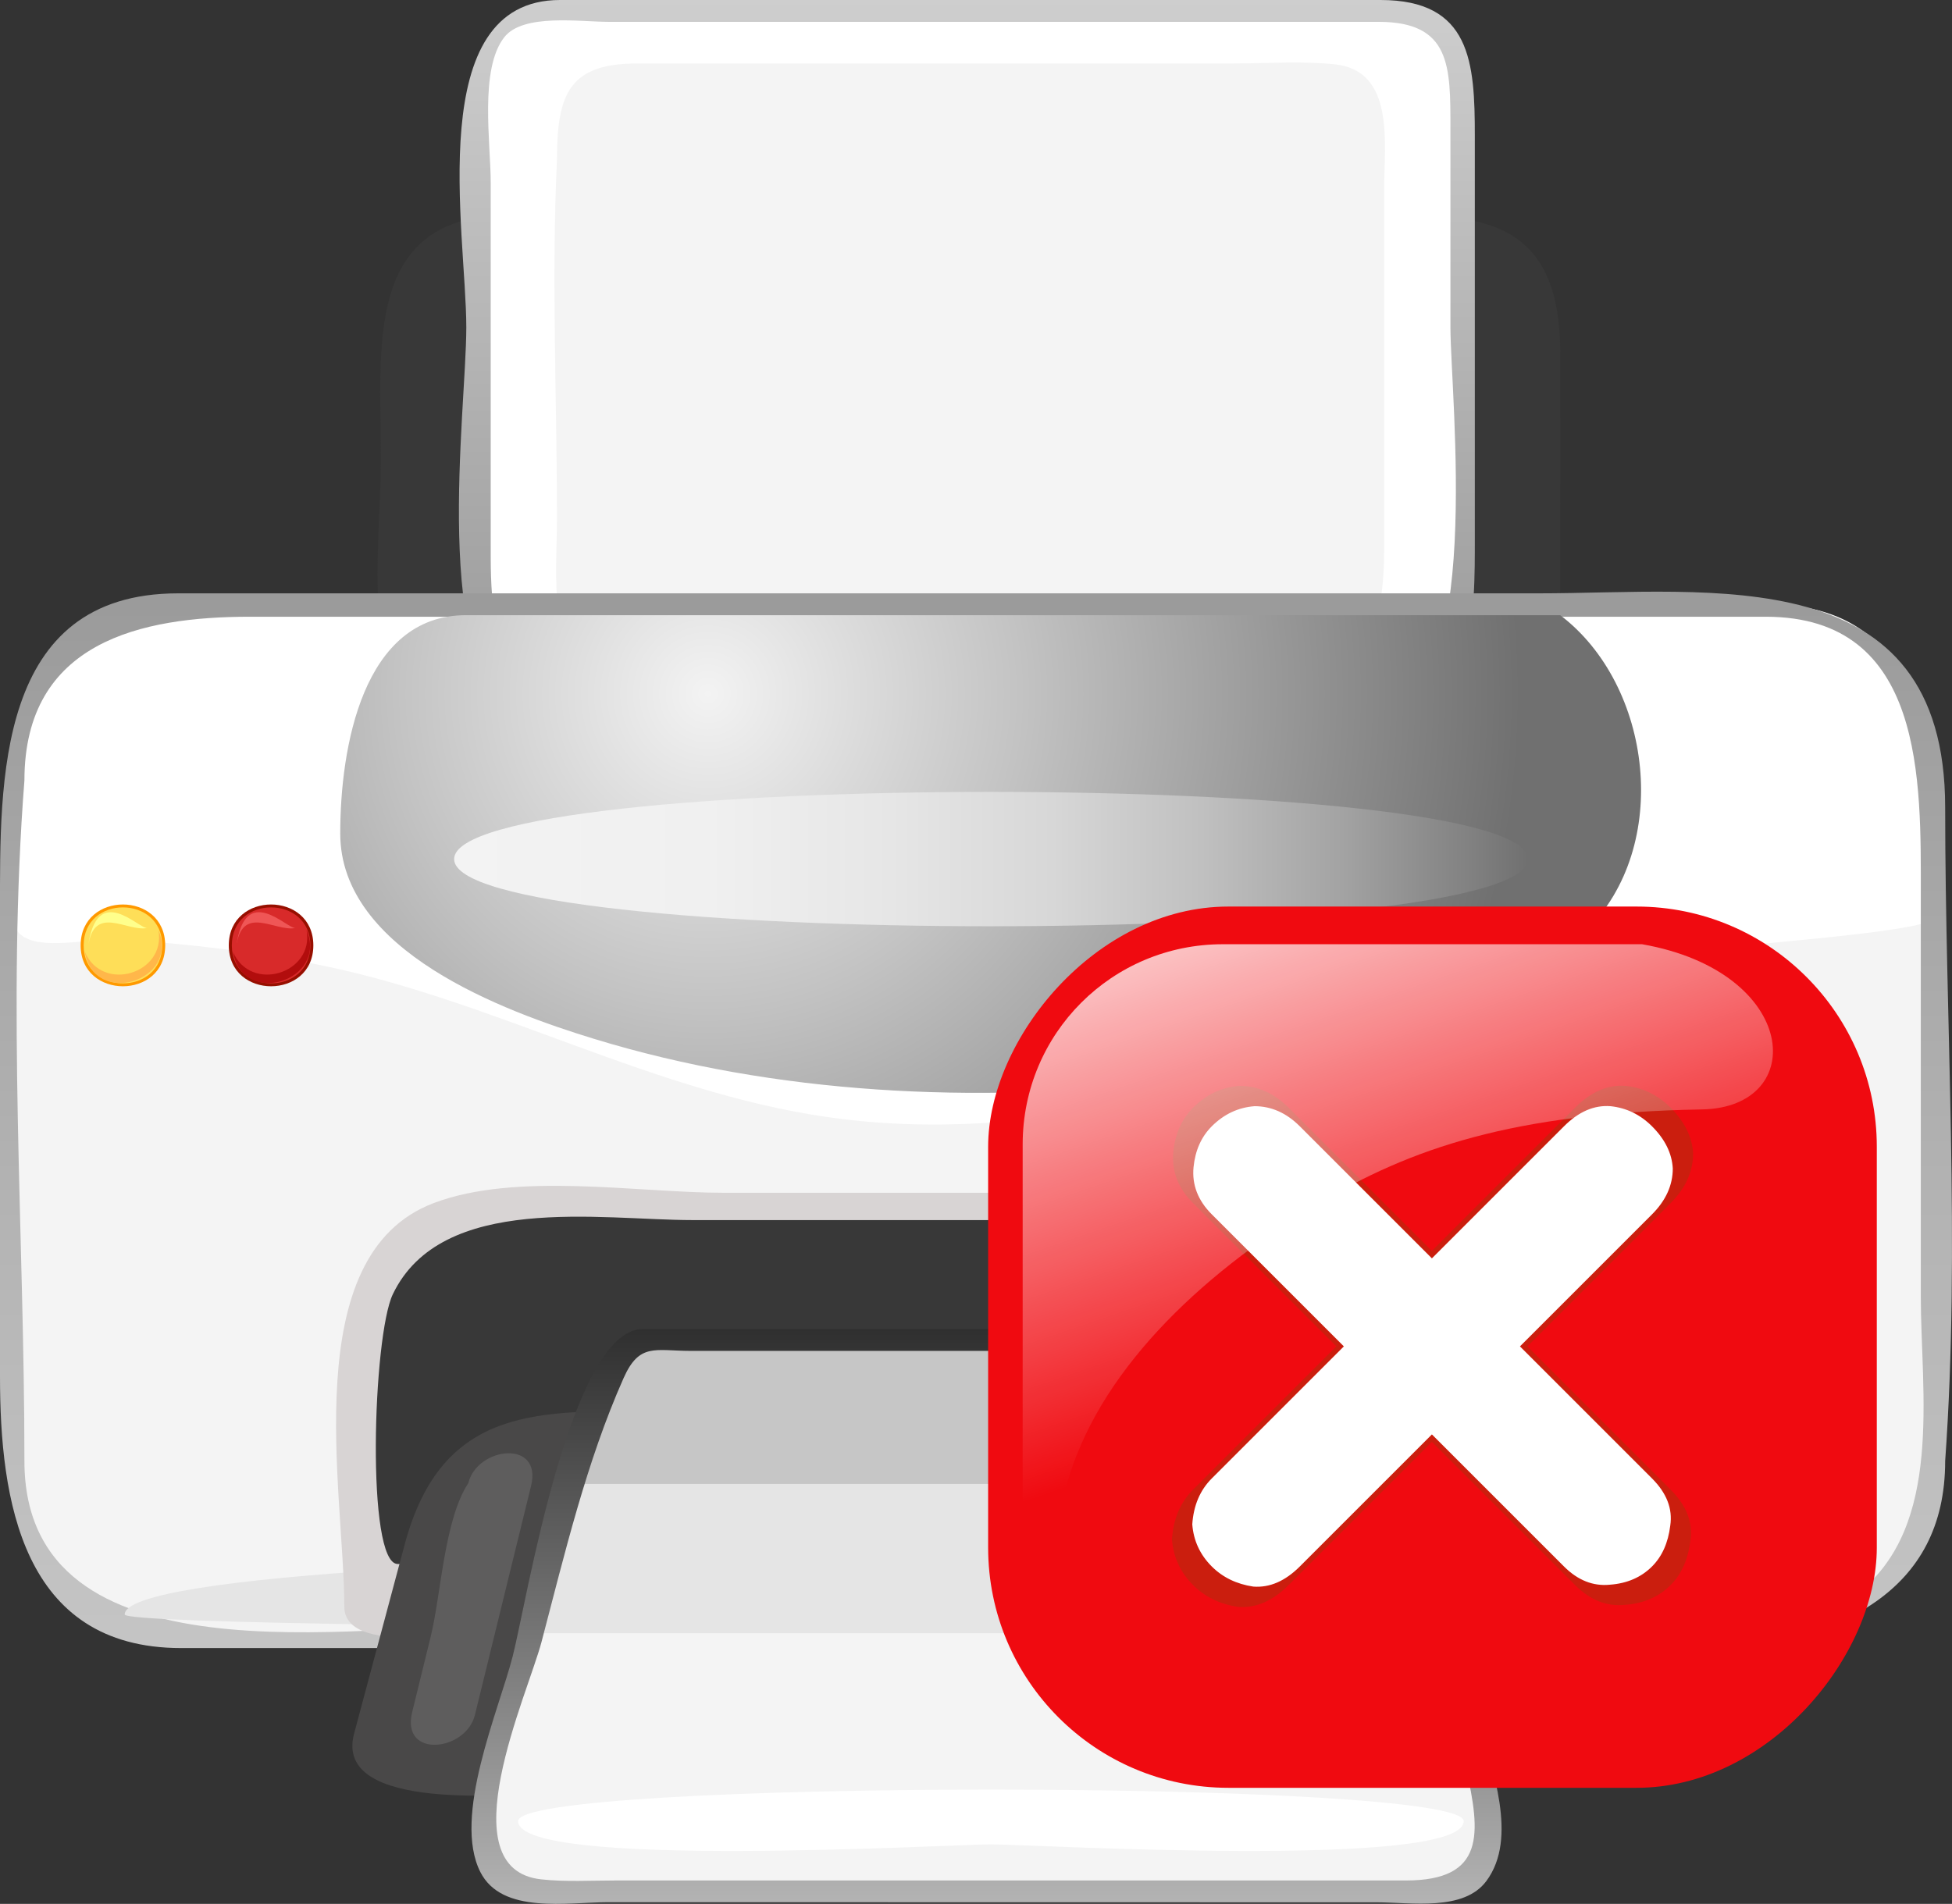 <?xml version="1.0" encoding="UTF-8" standalone="no"?>
<!-- Generator: Adobe Illustrator 12.0.0, SVG Export Plug-In . SVG Version: 6.00 Build 51448)  -->

<svg
   xmlns:dc="http://purl.org/dc/elements/1.1/"
   xmlns:cc="http://creativecommons.org/ns#"
   xmlns:rdf="http://www.w3.org/1999/02/22-rdf-syntax-ns#"
   xmlns:svg="http://www.w3.org/2000/svg"
   xmlns="http://www.w3.org/2000/svg"
   xmlns:xlink="http://www.w3.org/1999/xlink"
   xmlns:sodipodi="http://sodipodi.sourceforge.net/DTD/sodipodi-0.dtd"
   xmlns:inkscape="http://www.inkscape.org/namespaces/inkscape"
   height="134.676"
   id="Layer_1"
   inkscape:version="0.48.4 r9939"
   sodipodi:docname="impressora_indisponivel.svg"
   sodipodi:version="0.32"
   space="preserve"
   style="overflow:visible;enable-background:new 0 0 138.053 134.676;"
   version="1.1"
   viewBox="0 0 138.053 134.676"
   width="138.053">
  <rect x="0" y="0" width="138.053" height="134.676" fill="#333333" stroke="none"/>
  <defs
     id="defs105">
    <linearGradient
       id="SVGID_1_"
       gradientUnits="userSpaceOnUse"
       x1="306"
       y1="-333"
       x2="306"
       y2="-373"
       gradientTransform="matrix(1,0,0,-1,-285,-332)">
      <stop
         offset="0"
         style="stop-color:#5DF24F"
         id="stop7" />
      <stop
         offset="1"
         style="stop-color:#2A9C06"
         id="stop9" />
    </linearGradient>
    <linearGradient
       inkscape:collect="always"
       xlink:href="#linearGradient2555"
       id="linearGradient2026"
       gradientUnits="userSpaceOnUse"
       gradientTransform="matrix(-0.657,0,0,0.657,-16.966,114.629)"
       x1="-344.153"
       y1="274.711"
       x2="-395.849"
       y2="425.4" />
    <linearGradient
       inkscape:collect="always"
       id="linearGradient2555">
      <stop
         style="stop-color:#ffffff;stop-opacity:1;"
         offset="0"
         id="stop2557" />
      <stop
         style="stop-color:#ffffff;stop-opacity:0;"
         offset="1"
         id="stop2559" />
    </linearGradient>
    <linearGradient
       y2="425.4"
       x2="-395.849"
       y1="274.711"
       x1="-344.153"
       gradientTransform="matrix(-0.657,0,0,0.657,-16.966,114.629)"
       gradientUnits="userSpaceOnUse"
       id="linearGradient3035"
       xlink:href="#linearGradient2555"
       inkscape:collect="always" />
  </defs>
  <sodipodi:namedview
     bordercolor="#666666"
     borderopacity="1.0"
     id="base"
     inkscape:current-layer="Layer_1"
     inkscape:cx="69.026497"
     inkscape:cy="67.337997"
     inkscape:pageopacity="0.0"
     inkscape:pageshadow="2"
     inkscape:window-height="838"
     inkscape:window-width="1600"
     inkscape:window-x="-8"
     inkscape:window-y="-8"
     inkscape:zoom="2.6730822"
     pagecolor="#ffffff"
     showgrid="false"
     inkscape:window-maximized="1" />
  <g
     id="g3">
    <path
       d="M110.346,43.52c0,10.842-8.629,9.268-16.469,9.268c-11.014,0-22.027,0-33.042,0   c-8.554,0-17.106,0-25.66,0c-10.665,0-8.236-12.683-8.236-20.221c0-8.103-1.272-17.375,9.227-17.375c9.163,0,18.325,0,27.486,0   c10.728,0,21.456,0,32.183,0c7.836,0,14.512-0.608,14.512,9.805C110.346,31.17,110.346,37.345,110.346,43.52"
       id="path5"
       style="fill:#383838;" />
    <path
       d="M103.441,39.346c0,4.454-0.242,11.382-6.166,11.382c-3.162,0-6.324,0-9.482,0   c-11.186,0-22.371,0-33.555,0c-5.148,0-17.478,2.454-19.565-4.047c-2.733-8.515-0.831-20.25-0.831-29.008   c0-6.409-2.355-16.901,6.476-16.901c8.727,0,17.455,0,26.183,0c9.688,0,19.374,0,29.063,0c2.316,0,5.748-0.508,7.047,1.837   c1.604,2.897,0.83,8.126,0.83,11.41C103.441,22.46,103.441,30.904,103.441,39.346"
       id="path7"
       style="fill:#FFFFFF;" />
    <path
       d="M97.891,38.917c0,12.1-6.975,10.157-16.24,10.157c-10.529,0-21.056,0-31.583,0   c-2.156,0-5.078,0.497-7.193-0.206c-4.295-1.43-3.482-8.508-3.482-12.133c0-8.459-0.404-17.022,0-25.472   c0-4.675,0.905-6.773,5.695-6.773c3.515,0,7.029,0,10.544,0c10.53,0,21.057,0,31.584,0c2.367,0,4.832-0.187,7.195,0.061   c4.291,0.451,3.48,5.674,3.48,8.895C97.891,21.935,97.891,30.427,97.891,38.917"
       id="path9"
       style="fill:#F4F4F4;" />
    <linearGradient
       gradientTransform="matrix(0 140.566 140.566 0 -63505.359 33656.836)"
       gradientUnits="userSpaceOnUse"
       id="XMLID_6_"
       x1="-239.775"
       x2="-238.024"
       y1="452.269"
       y2="452.269">
      <stop
         id="stop12"
         offset="0"
         style="stop-color:#FFFFFF" />
      <stop
         id="stop14"
         offset="1"
         style="stop-color:#000000" />
    </linearGradient>
    <path
       d="M39.602,0c-9.746,0-6.623,16.493-6.623,23.15c0,6.013-2.568,24.027,3.68,27.631   c5.07,2.924,16.028,0.721,21.487,0.721c10.916,0,21.831,0,32.747,0c2.248,0,4.496,0,6.744,0c6.787,0,6.668-8.583,6.668-13.411   c0-9.491,0-18.982,0-28.473c0-5.212-0.275-9.618-6.668-9.618c-2.576,0-5.154,0-7.729,0C78.877,0,67.847,0,56.816,0   C51.078,0,45.34,0,39.602,0 M34.705,39.346c0-8.802,0-17.604,0-26.404c0-2.854-0.811-8.047,0.96-10.309   c1.327-1.696,5.353-1.088,7.356-1.088c18.16,0,36.319,0,54.479,0c5.123,0,5.08,3.168,5.08,7.538c0,4.69,0,9.378,0,14.066   c0,4.81,2.439,26.807-4.943,26.807c-17.955,0-35.91,0-53.864,0C36.58,49.957,34.705,47.36,34.705,39.346"
       id="path16"
       style="fill:url(#XMLID_6_);" />
    <path
       d="M136.709,103.346c0,17.954-31.098,12.407-42.154,12.407c-22.256,0-44.513,0-66.77,0   c-5.032,0-10.064,0-15.096,0c-11.852,0-11.825-11.978-11.825-20.478c0-11.027,0-22.053,0-33.08c0-8.387,0.578-19.396,11.945-19.396   c32.327,0,64.652,0,96.979,0c11.629,0,26.922-2.289,26.922,14.323C136.709,72.53,136.709,87.938,136.709,103.346"
       id="path18"
       style="fill:#F4F4F4;" />
    <path
       d="M124.98,42.744c-35.32,0-70.64,0-105.96,0c-6.937,0-14.8-0.263-17.559,7.922   c-1.419,4.209-0.599,9.616-0.599,13.972c0,3.246,4.963,1.671,7.588,1.825c4.871,0.283,9.725,0.873,14.5,1.867   c12.104,2.519,23.137,8.859,35.385,10.662c15.051,2.219,29.051-2.602,43.145-7.155c5.498-1.777,11.063-3.354,16.752-4.401   c2.641-0.487,18.475-1.466,18.475-2.503C136.709,56.067,137.732,42.744,124.98,42.744"
       id="path20"
       style="fill:#FFFFFF;" />
    <linearGradient
       gradientTransform="matrix(0 -254.526 -254.526 0 119519.891 -59944.609)"
       gradientUnits="userSpaceOnUse"
       id="XMLID_7_"
       x1="-236.37"
       x2="-234.626"
       y1="469.3"
       y2="469.3">
      <stop
         id="stop23"
         offset="0"
         style="stop-color:#FFFFFF" />
      <stop
         id="stop25"
         offset="1"
         style="stop-color:#000000" />
    </linearGradient>
    <path
       d="M12.591,41.972C-0.299,41.972,0,55.284,0,64.417c0,10.988,0,21.977,0,32.964   c0,8.668,1.523,19.199,12.808,19.199c5.337,0,10.676,0,16.013,0c22.341,0,44.681,0,67.022,0c11.617,0,41.727,5.42,41.727-13.235   c1.086-15.246,0-30.934,0-46.223c0-17.621-16.518-15.15-28.82-15.15C76.697,41.972,44.644,41.972,12.591,41.972 M1.727,103.346   c0-15.901-1.242-32.292,0-48.136c0-9.835,8.298-11.583,15.934-11.583c8.451,0,16.904,0,25.357,0c22.256,0,44.514,0,66.77,0   c5.033,0,10.064,0,15.098,0c11.266,0,10.961,11.67,10.961,19.653c0,9.478,0,18.955,0,28.432c0,6.781,1.617,16.231-4.453,20.977   c-3.791,2.966-9.059,2.238-13.574,2.238c-7.756,0-15.51,0-23.264,0c-19.67,0-39.338,0-59.006,0   C25.508,114.927,1.727,119.255,1.727,103.346"
       id="path27"
       style="fill:url(#XMLID_7_);" />
    <path
       d="M129.184,114.204c0,1.294-120.364,1.294-120.364,0C8.82,108.547,129.184,108.547,129.184,114.204"
       id="path29"
       style="fill:#E5E5E5;" />
    <radialGradient
       cx="50.067"
       cy="49.075"
       gradientUnits="userSpaceOnUse"
       id="XMLID_8_"
       r="57.481">
      <stop
         id="stop32"
         offset="0"
         style="stop-color:#F3F3F3" />
      <stop
         id="stop34"
         offset="0.384"
         style="stop-color:#C3C3C3" />
      <stop
         id="stop36"
         offset="1"
         style="stop-color:#707070" />
    </radialGradient>
    <path
       d="M110.346,43.518c6.521,4.942,7.914,16.347,1.818,22.332   c-7.455,7.324-19.887,9.565-29.816,10.696c-13.335,1.519-27.448,0.887-40.339-3.062c-6.363-1.949-17.946-6.202-17.946-14.524   c0-6.037,1.581-15.443,8.889-15.443c9.159,0,18.317,0,27.476,0C77.066,43.518,93.705,43.518,110.346,43.518"
       id="path38"
       style="fill:url(#XMLID_8_);" />
    <linearGradient
       gradientUnits="userSpaceOnUse"
       id="XMLID_9_"
       x1="32.118"
       x2="108.045"
       y1="60.769"
       y2="60.769">
      <stop
         id="stop41"
         offset="0"
         style="stop-color:#F3F3F3" />
      <stop
         id="stop43"
         offset="0.236"
         style="stop-color:#F0F0F0" />
      <stop
         id="stop45"
         offset="0.407"
         style="stop-color:#E6E6E6" />
      <stop
         id="stop47"
         offset="0.557"
         style="stop-color:#D7D7D7" />
      <stop
         id="stop49"
         offset="0.696"
         style="stop-color:#C0C0C0" />
      <stop
         id="stop51"
         offset="0.827"
         style="stop-color:#A3A3A3" />
      <stop
         id="stop53"
         offset="0.95"
         style="stop-color:#808080" />
      <stop
         id="stop55"
         offset="1"
         style="stop-color:#707070" />
    </linearGradient>
    <path
       d="M108.045,60.769c0,6.337-75.927,6.337-75.927,0C32.118,54.433,108.045,54.433,108.045,60.769   "
       id="path57"
       style="fill:url(#XMLID_9_);" />
    <path
       d="M104.594,84.374c-17.816,0-35.632,0-53.449,0c-6.058,0-14.605-1.493-20.47,0.728   c-9.742,3.688-6.325,20.434-6.325,28.533c0,3.557,8.632,1.744,11.544,1.744c10.77,0,21.54,0,32.309,0   c3.525,0,46.744,0.504,46.744-0.466C114.947,105.642,119.096,84.374,104.594,84.374"
       id="path59"
       style="fill:#D8D4D4;" />
    <path
       d="M102.537,86.306c-17.854,0-35.708,0-53.561,0c-6.488,0-17.744-1.945-21.194,5.245   c-1.419,2.962-1.901,19.081,0.345,19.081c19.227,0,38.453,0,57.68,0c8.176,0,16.355,0,24.531,0c2.217,0,1.943,0.192,1.943-2.203   c0-4.344,0.668-9.244,0-13.534C112.281,89.749,107.332,86.306,102.537,86.306"
       id="path61"
       style="fill:#383838;" />
    <path
       d="M114.732,121.839c0,8.443-49.349,5.021-54.58,5.021c-7.044,0-14.09-0.058-21.135,0   c-2.5,0-15.49,1.439-13.973-4.231c1.191-4.454,2.381-8.908,3.572-13.361c2.676-10.005,9.695-9.444,18.078-9.444   c11.132,0,22.263,0,33.395,0c7.041,0,14.09-0.114,21.131,0.009C111.48,100.012,112.488,114.034,114.732,121.839"
       id="path63"
       style="fill:#494848;" />
    <path
       d="M33.587,121.316c-0.632,2.572-5.248,3.111-4.436-0.205c0.437-1.784,0.875-3.566,1.312-5.35   c0.736-3.007,0.952-8.25,2.659-10.852c0.631-2.574,5.248-3.113,4.436,0.205c-0.437,1.782-0.875,3.566-1.312,5.35   C35.359,114.082,34.473,117.698,33.587,121.316"
       id="path65"
       style="fill:#5E5D5D;" />
    <path
       d="M38.781,121.387c-0.607,2.47-3.824,3.019-3.039-0.186c0.437-1.784,0.875-3.567,1.312-5.35   c0.713-2.907,0.929-8.391,2.659-10.853c0.607-2.466,3.824-3.017,3.039,0.187c-0.437,1.783-0.875,3.566-1.312,5.35   C40.554,114.153,39.667,117.77,38.781,121.387"
       id="path67"
       style="fill:#383838;" />
    <path
       d="M106.074,121.316c0.633,2.572,5.248,3.111,4.436-0.205c-0.438-1.784-0.875-3.566-1.311-5.35   c-0.736-3.007-0.953-8.25-2.66-10.852c-0.631-2.574-5.248-3.113-4.436,0.205c0.438,1.782,0.875,3.566,1.313,5.35   C104.301,114.082,105.189,117.698,106.074,121.316"
       id="path69"
       style="fill:#5E5D5D;" />
    <path
       d="M100.881,121.387c0.607,2.47,3.824,3.019,3.039-0.186c-0.438-1.784-0.875-3.567-1.313-5.35   c-0.713-2.907-0.928-8.391-2.658-10.853c-0.607-2.466-3.824-3.017-3.039,0.187c0.436,1.783,0.875,3.566,1.311,5.35   C99.107,114.153,99.994,117.77,100.881,121.387"
       id="path71"
       style="fill:#383838;" />
    <path
       d="M44.863,94.785c16.077,0,32.155,0,48.233,0c5.506,0,9.414,21.663,10.377,25.628   c0.768,3.159,2.115,6.707,1.754,9.993c-0.455,4.1-4.119,3.388-7.313,3.388c-18.543,0-37.084,0-55.625,0   c-2.482,0-6.265,0.938-7.564-1.762c-1.334-2.777,0.46-6.991,1.132-9.705c1.338-5.414,2.74-10.818,4.338-16.161   C41.004,103.457,42.114,96.39,44.863,94.785"
       id="path73"
       style="fill:#F4F4F4;" />
    <path
       d="M102.23,115.53c-1.518-5.701-3.545-20.745-11.15-20.745c-7.525,0-15.051,0-22.576,0   c-7.046,0-14.093,0-21.141,0c-7.032,0-8.382,15.439-9.775,20.745C59.135,115.53,80.684,115.53,102.23,115.53"
       id="path75"
       style="fill:#E5E5E5;" />
    <path
       d="M99.035,104.972c-2.166-6.141-3.105-10.187-9.471-10.187c-6.541,0-13.084,0-19.625,0   c-6.732,0-13.462,0-20.193,0c-7.053,0-6.952,2.89-9.189,10.187C60.05,104.972,79.543,104.972,99.035,104.972"
       id="path77"
       style="fill:#C6C6C6;" />
    <linearGradient
       gradientTransform="matrix(0 -45.513 -45.513 0 22694.941 -10380.726)"
       gradientUnits="userSpaceOnUse"
       id="XMLID_10_"
       x1="-231.553"
       x2="-229.822"
       y1="497.115"
       y2="497.115">
      <stop
         id="stop80"
         offset="0"
         style="stop-color:#FFFFFF" />
      <stop
         id="stop82"
         offset="1"
         style="stop-color:#000000" />
    </linearGradient>
    <path
       d="M93.58,94.014c-16.039,0-32.078,0-48.117,0c-5.138,0-8.237,19.399-9.203,23.149   c-1,3.879-4.275,11.343-2.287,15.262c1.528,3.009,6.134,2.133,9.054,2.133c18.118,0.003,36.234,0.005,54.352,0.009   c2.439,0,6.141,0.651,7.744-1.509c2.281-3.074,0.338-7.942-0.428-11.195C103.074,114.966,100.814,97.377,93.58,94.014    M93.221,95.559c3.293,2.68,4.652,8.512,5.885,12.334c1.814,5.645,3.287,11.405,4.58,17.19c1.033,4.609,1.381,7.938-4.262,7.938   c-1.918,0-3.836,0-5.756,0c-16.697,0-33.394,0-50.091,0c-1.743,0-3.574,0.111-5.31-0.08c-6.638-0.732-0.942-13.096,0.032-16.795   c1.64-6.234,3.175-12.748,5.802-18.659c1.121-2.522,2.226-1.928,4.769-1.928C63.653,95.559,78.438,95.559,93.221,95.559"
       id="path84"
       style="fill:url(#XMLID_10_);" />
    <path
       d="M103.516,128.822c0,3.438-30.527,1.644-33.436,1.644c-2.909,0-33.435,1.794-33.435-1.644   C36.646,125.849,103.516,125.849,103.516,128.822"
       id="path86"
       style="fill:#FFFFFF;" />
    <path
       d="M11.683,66.874c0,3.857-5.979,3.857-5.979,0S11.683,63.017,11.683,66.874"
       id="path88"
       style="fill:#FF9900;" />
    <path
       d="M11.472,66.874c0,3.583-5.556,3.585-5.556,0C5.916,63.29,11.472,63.292,11.472,66.874"
       id="path90"
       style="fill:#FEDE58;" />
    <path
       d="M11.204,65.796c0.553,3.075-3.948,4.452-5.204,1.542C6.679,71.305,12.734,69.369,11.204,65.796"
       id="path92"
       style="fill:#FFB74A;" />
    <path
       d="M10.427,65.641c-1.449,0.306-3.803-1.755-4.204,1.373C6.827,62.296,9.841,65.762,10.427,65.641"
       id="path94"
       style="fill:#FFFF8C;" />
    <path
       d="M22.161,66.874c0,3.857-5.979,3.857-5.979,0S22.161,63.017,22.161,66.874"
       id="path96"
       style="fill:#970F00;" />
    <path
       d="M21.951,66.874c0,3.583-5.556,3.585-5.556,0C16.395,63.29,21.951,63.292,21.951,66.874"
       id="path98"
       style="fill:#D82A2A;" />
    <path
       d="M21.683,65.796c0.553,3.075-3.948,4.452-5.204,1.542C17.158,71.305,23.213,69.369,21.683,65.796"
       id="path100"
       style="fill:#B20D0D;" />
    <path
       d="M20.906,65.641c-1.45,0.306-3.804-1.755-4.206,1.373C17.306,62.296,20.319,65.762,20.906,65.641"
       id="path102"
       style="fill:#EF5656;" />
  </g>
  <g
     transform="matrix(0.431,0,0,0.431,-4.651,-73.079)"
     id="g2071">
    <rect
       inkscape:export-ydpi="7.7063322"
       inkscape:export-xdpi="7.7063322"
       inkscape:export-filename="C:\Documents and Settings\Molumen\Desktop\path3511111.png"
       transform="scale(-1,1)"
       ry="39.431"
       rx="39.431"
       y="318.344"
       x="-318.761"
       height="144.637"
       width="145.824"
       id="rect3417"
       style="fill:#f00a10;fill-opacity:1;fill-rule:evenodd;stroke:none" />
    <g
       inkscape:export-ydpi="7.7063322"
       inkscape:export-xdpi="7.7063322"
       inkscape:export-filename="C:\Documents and Settings\Molumen\Desktop\path3511111.png"
       transform="matrix(0.657,0,0,0.657,-102.644,-95.387)"
       id="g3479">
      <path
         inkscape:connector-curvature="0"
         id="path3419"
         d="m 554.127,739.603 35.778,-35.778 c 3.748,-3.748 5.622,-7.894 5.622,-12.437 -0.227,-4.089 -2.101,-7.894 -5.622,-11.415 -3.18,-3.18 -6.928,-4.998 -11.244,-5.452 -4.43,-0.341 -8.632,1.476 -12.607,5.452 l -35.778,35.778 -35.778,-35.778 c -3.635,-3.635 -7.723,-5.452 -12.267,-5.452 -4.43,0.341 -8.291,2.158 -11.585,5.452 -2.839,2.839 -4.486,6.531 -4.941,11.074 -0.454,4.77 1.193,9.03 4.941,12.778 l 35.778,35.778 -35.778,35.778 c -3.18,3.18 -4.941,7.326 -5.281,12.437 0.341,4.429 2.101,8.234 5.281,11.415 2.953,2.953 6.701,4.77 11.244,5.452 4.43,0.341 8.632,-1.477 12.607,-5.452 l 35.778,-35.778 35.778,35.778 c 3.748,3.748 7.894,5.395 12.437,4.941 4.657,-0.341 8.462,-1.988 11.415,-4.941 2.726,-2.726 4.373,-6.418 4.941,-11.074 0.681,-4.543 -0.965,-8.803 -4.941,-12.778 l -35.778,-35.778"
         style="font-size:454.957px;font-style:normal;font-variant:normal;font-weight:normal;font-stretch:normal;line-height:100%;writing-mode:lr-tb;text-anchor:start;fill:#cb1e0e;fill-opacity:1;stroke:none;font-family:GOST type B" />
      <path
         inkscape:connector-curvature="0"
         style="font-size:454.957px;font-style:normal;font-variant:normal;font-weight:normal;font-stretch:normal;line-height:100%;writing-mode:lr-tb;text-anchor:start;fill:#ffffff;fill-opacity:1;stroke:none;font-family:GOST type B"
         d="m 552.28,739.603 32.987,-32.987 c 3.456,-3.456 5.184,-7.278 5.184,-11.467 -0.209,-3.77 -1.937,-7.278 -5.184,-10.524 -2.932,-2.932 -6.388,-4.608 -10.367,-5.027 -4.084,-0.314 -7.959,1.361 -11.624,5.027 l -32.987,32.987 -32.987,-32.987 c -3.351,-3.351 -7.121,-5.027 -11.31,-5.027 -4.084,0.314 -7.645,1.99 -10.682,5.027 -2.618,2.618 -4.136,6.021 -4.555,10.21 -0.419,4.398 1.1,8.325 4.555,11.781 l 32.987,32.987 -32.987,32.987 c -2.932,2.932 -4.555,6.754 -4.87,11.467 0.314,4.084 1.937,7.592 4.87,10.524 2.723,2.723 6.179,4.398 10.367,5.027 4.084,0.314 7.959,-1.362 11.624,-5.027 l 32.987,-32.987 32.987,32.987 c 3.456,3.456 7.278,4.974 11.467,4.555 4.294,-0.314 7.802,-1.833 10.524,-4.555 2.513,-2.514 4.032,-5.917 4.555,-10.21 0.628,-4.189 -0.89,-8.116 -4.555,-11.781 l -32.987,-32.987"
         id="path3421" />
    </g>
    <path
       inkscape:connector-curvature="0"
       inkscape:export-ydpi="7.7063322"
       inkscape:export-xdpi="7.7063322"
       inkscape:export-filename="C:\Documents and Settings\Molumen\Desktop\path3511111.png"
       sodipodi:nodetypes="ccccsssc"
       id="path3423"
       d="m 280.234,324.527 -68.771,0 c -18.204,0 -32.859,14.655 -32.859,32.859 l 0,66.553 c 0.589,14.21 2.856,5.227 7.17,-10.51 5.014,-18.289 21.343,-34.273 41.229,-46.253 15.178,-9.143 32.168,-14.982 63.093,-15.538 17.539,-0.315 15.99,-22.579 -9.863,-27.112 z"
       style="fill:url(#linearGradient3035);fill-opacity:1;fill-rule:evenodd;stroke:none" />
  </g>
</svg>
